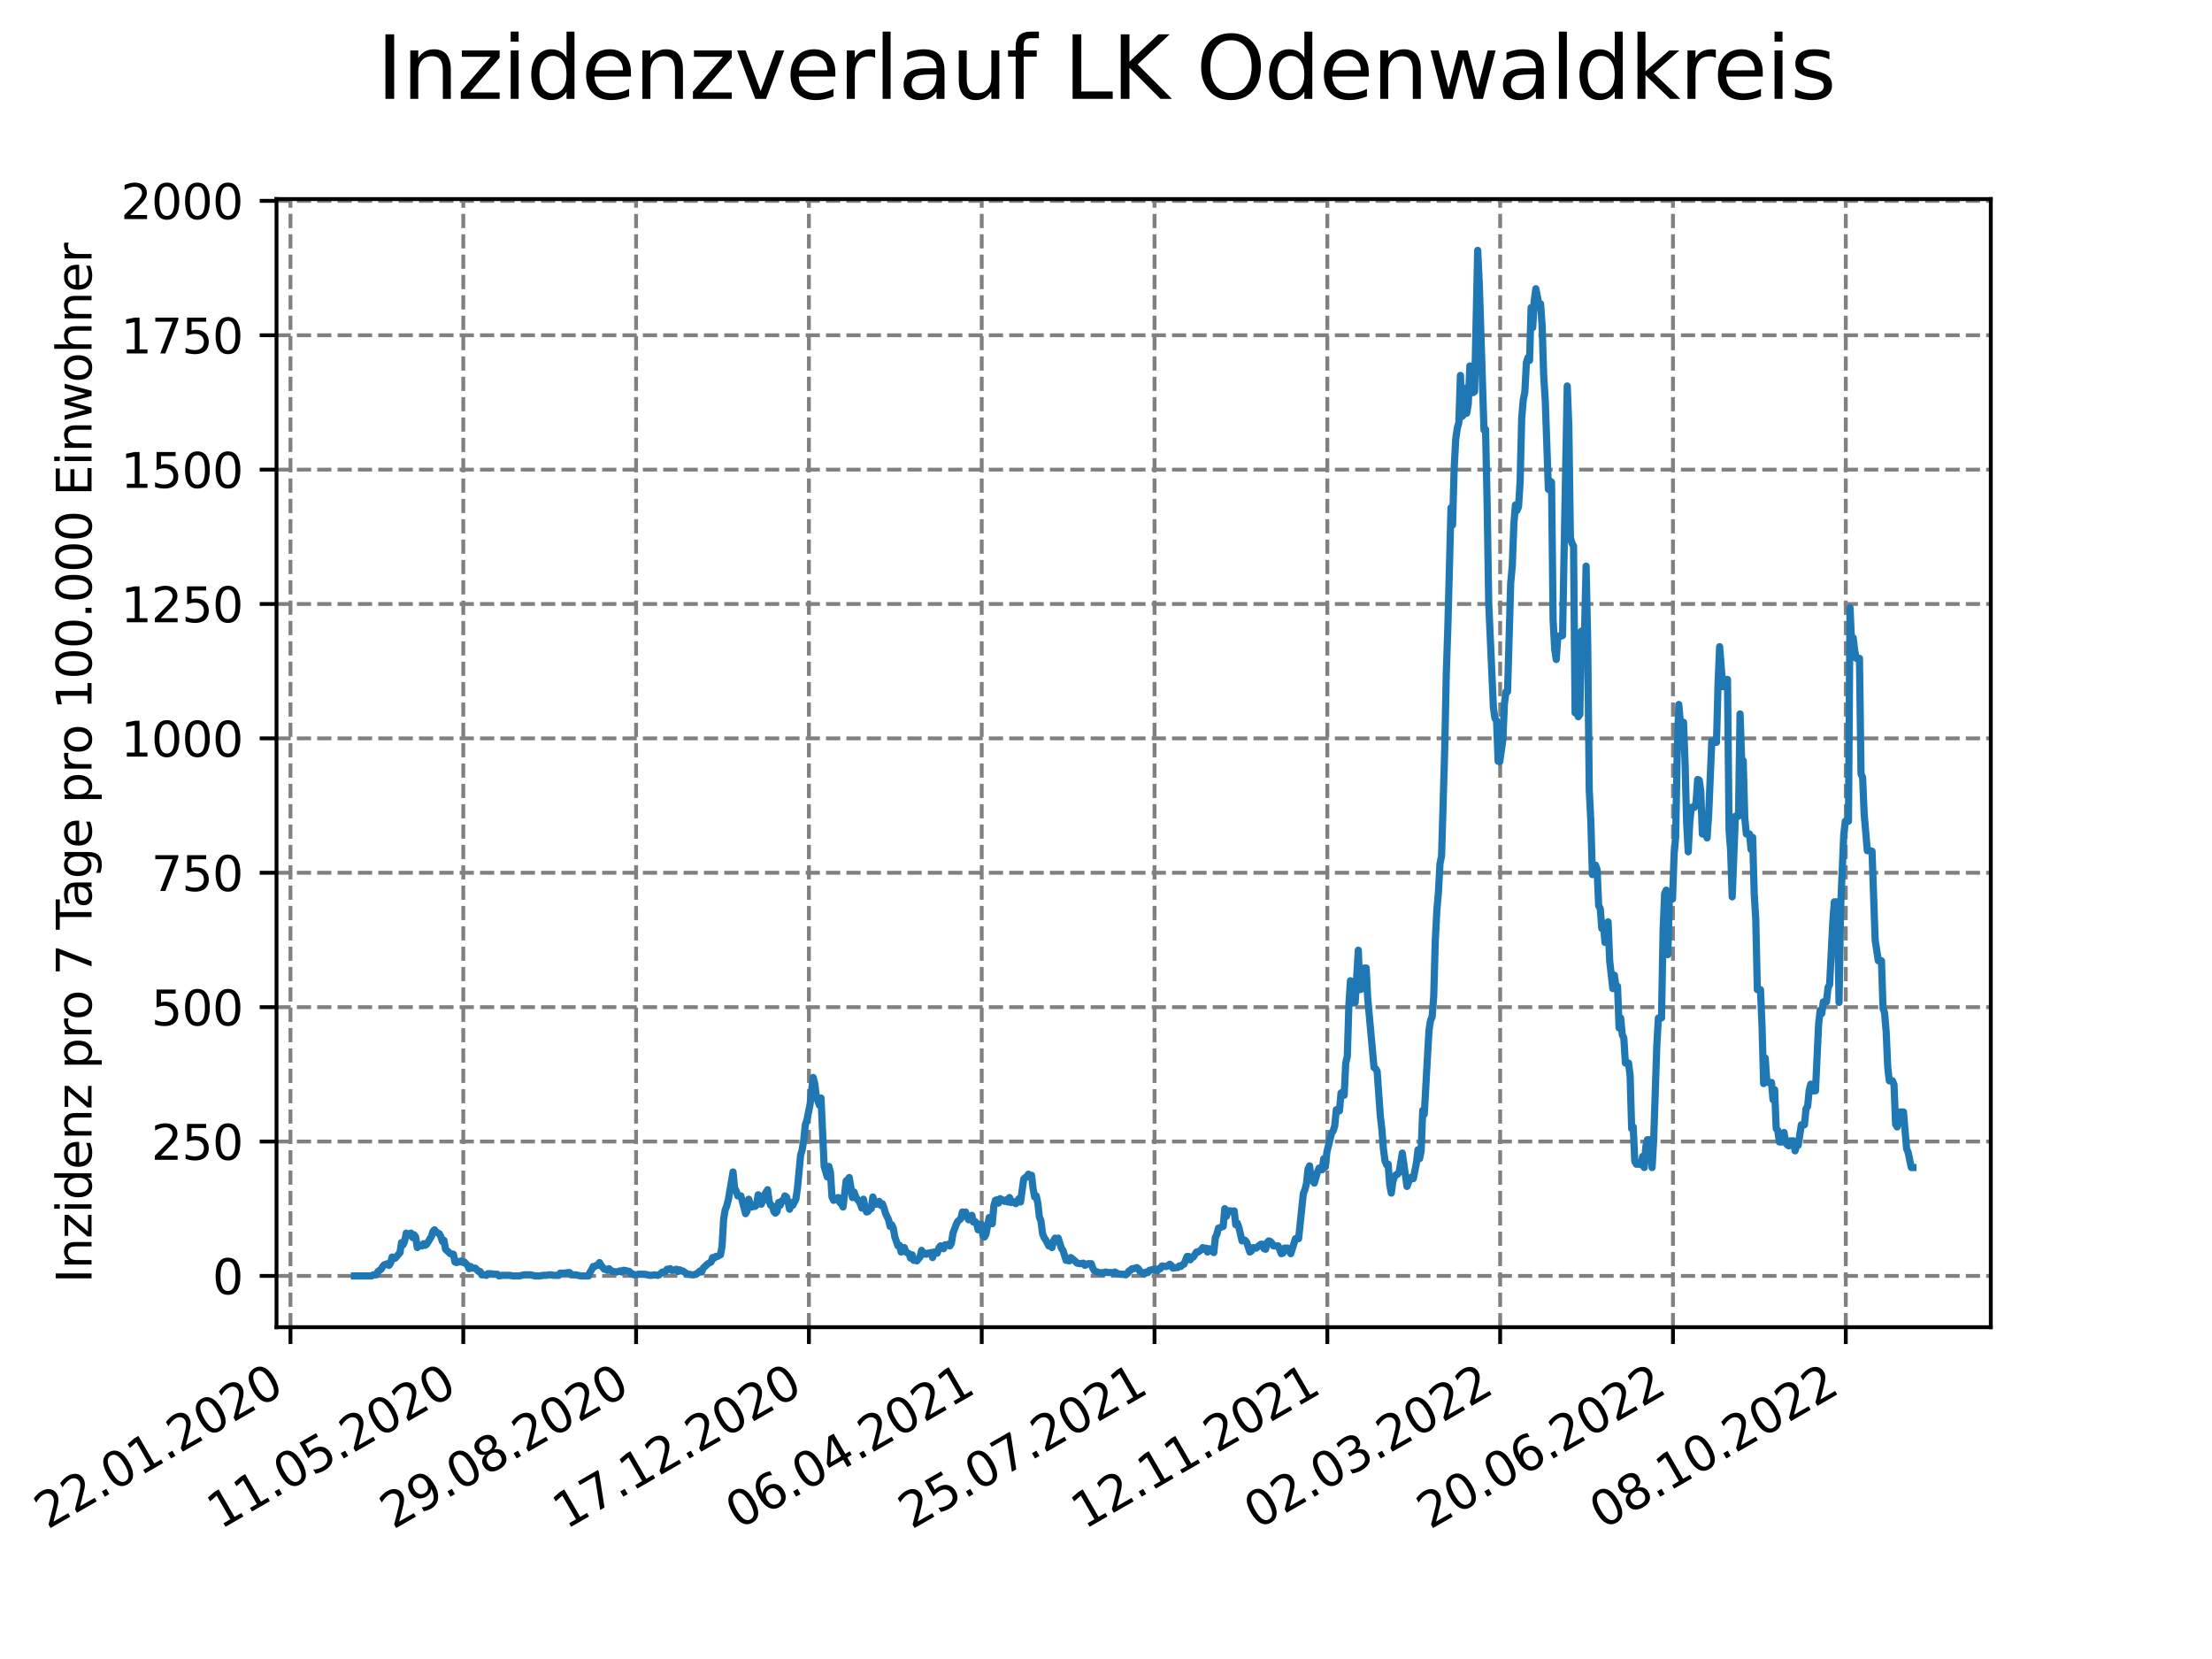 <?xml version="1.0" encoding="utf-8" standalone="no"?>
<!DOCTYPE svg PUBLIC "-//W3C//DTD SVG 1.1//EN"
  "http://www.w3.org/Graphics/SVG/1.1/DTD/svg11.dtd">
<svg xmlns:xlink="http://www.w3.org/1999/xlink" width="460.8pt" height="345.6pt" viewBox="0 0 460.8 345.6" xmlns="http://www.w3.org/2000/svg" version="1.1">
 <defs>
  <style type="text/css">*{stroke-linejoin: round; stroke-linecap: butt}</style>
 </defs>
 <g id="figure_1">
  <g id="patch_1">
   <path d="M 0 345.6 
L 460.8 345.6 
L 460.8 0 
L 0 0 
z
" style="fill: #ffffff"/>
  </g>
  <g id="axes_1">
   <g id="patch_2">
    <path d="M 57.6 276.48 
L 414.72 276.48 
L 414.72 41.472 
L 57.6 41.472 
z
" style="fill: #ffffff"/>
   </g>
   <g id="matplotlib.axis_1">
    <g id="xtick_1">
     <g id="line2d_1">
      <path d="M 60.51 276.48 
L 60.51 41.472 
" clip-path="url(#pe6ba71a22d)" style="fill: none; stroke-dasharray: 2.96,1.28; stroke-dashoffset: 0; stroke: #808080; stroke-width: 0.8"/>
     </g>
     <g id="line2d_2">
      <defs>
       <path id="mecd15c59d0" d="M 0 0 
L 0 3.5 
" style="stroke: #000000; stroke-width: 0.8"/>
      </defs>
      <g>
       <use xlink:href="#mecd15c59d0" x="60.51" y="276.48" style="stroke: #000000; stroke-width: 0.8"/>
      </g>
     </g>
     <g id="text_1">
      <!-- 22.01.2020 -->
      <g transform="translate(9.885 318.689) rotate(-30) scale(0.1 -0.1)">
       <defs>
        <path id="DejaVuSans-32" d="M 1228 531 
L 3431 531 
L 3431 0 
L 469 0 
L 469 531 
Q 828 903 1448 1529 
Q 2069 2156 2228 2338 
Q 2531 2678 2651 2914 
Q 2772 3150 2772 3378 
Q 2772 3750 2511 3984 
Q 2250 4219 1831 4219 
Q 1534 4219 1204 4116 
Q 875 4013 500 3803 
L 500 4441 
Q 881 4594 1212 4672 
Q 1544 4750 1819 4750 
Q 2544 4750 2975 4387 
Q 3406 4025 3406 3419 
Q 3406 3131 3298 2873 
Q 3191 2616 2906 2266 
Q 2828 2175 2409 1742 
Q 1991 1309 1228 531 
z
" transform="scale(0.016)"/>
        <path id="DejaVuSans-2e" d="M 684 794 
L 1344 794 
L 1344 0 
L 684 0 
L 684 794 
z
" transform="scale(0.016)"/>
        <path id="DejaVuSans-30" d="M 2034 4250 
Q 1547 4250 1301 3770 
Q 1056 3291 1056 2328 
Q 1056 1369 1301 889 
Q 1547 409 2034 409 
Q 2525 409 2770 889 
Q 3016 1369 3016 2328 
Q 3016 3291 2770 3770 
Q 2525 4250 2034 4250 
z
M 2034 4750 
Q 2819 4750 3233 4129 
Q 3647 3509 3647 2328 
Q 3647 1150 3233 529 
Q 2819 -91 2034 -91 
Q 1250 -91 836 529 
Q 422 1150 422 2328 
Q 422 3509 836 4129 
Q 1250 4750 2034 4750 
z
" transform="scale(0.016)"/>
        <path id="DejaVuSans-31" d="M 794 531 
L 1825 531 
L 1825 4091 
L 703 3866 
L 703 4441 
L 1819 4666 
L 2450 4666 
L 2450 531 
L 3481 531 
L 3481 0 
L 794 0 
L 794 531 
z
" transform="scale(0.016)"/>
       </defs>
       <use xlink:href="#DejaVuSans-32"/>
       <use xlink:href="#DejaVuSans-32" x="63.623"/>
       <use xlink:href="#DejaVuSans-2e" x="127.246"/>
       <use xlink:href="#DejaVuSans-30" x="159.033"/>
       <use xlink:href="#DejaVuSans-31" x="222.656"/>
       <use xlink:href="#DejaVuSans-2e" x="286.279"/>
       <use xlink:href="#DejaVuSans-32" x="318.066"/>
       <use xlink:href="#DejaVuSans-30" x="381.689"/>
       <use xlink:href="#DejaVuSans-32" x="445.312"/>
       <use xlink:href="#DejaVuSans-30" x="508.936"/>
      </g>
     </g>
    </g>
    <g id="xtick_2">
     <g id="line2d_3">
      <path d="M 96.51 276.48 
L 96.51 41.472 
" clip-path="url(#pe6ba71a22d)" style="fill: none; stroke-dasharray: 2.96,1.28; stroke-dashoffset: 0; stroke: #808080; stroke-width: 0.8"/>
     </g>
     <g id="line2d_4">
      <g>
       <use xlink:href="#mecd15c59d0" x="96.51" y="276.48" style="stroke: #000000; stroke-width: 0.8"/>
      </g>
     </g>
     <g id="text_2">
      <!-- 11.05.2020 -->
      <g transform="translate(45.885 318.689) rotate(-30) scale(0.1 -0.1)">
       <defs>
        <path id="DejaVuSans-35" d="M 691 4666 
L 3169 4666 
L 3169 4134 
L 1269 4134 
L 1269 2991 
Q 1406 3038 1543 3061 
Q 1681 3084 1819 3084 
Q 2600 3084 3056 2656 
Q 3513 2228 3513 1497 
Q 3513 744 3044 326 
Q 2575 -91 1722 -91 
Q 1428 -91 1123 -41 
Q 819 9 494 109 
L 494 744 
Q 775 591 1075 516 
Q 1375 441 1709 441 
Q 2250 441 2565 725 
Q 2881 1009 2881 1497 
Q 2881 1984 2565 2268 
Q 2250 2553 1709 2553 
Q 1456 2553 1204 2497 
Q 953 2441 691 2322 
L 691 4666 
z
" transform="scale(0.016)"/>
       </defs>
       <use xlink:href="#DejaVuSans-31"/>
       <use xlink:href="#DejaVuSans-31" x="63.623"/>
       <use xlink:href="#DejaVuSans-2e" x="127.246"/>
       <use xlink:href="#DejaVuSans-30" x="159.033"/>
       <use xlink:href="#DejaVuSans-35" x="222.656"/>
       <use xlink:href="#DejaVuSans-2e" x="286.279"/>
       <use xlink:href="#DejaVuSans-32" x="318.066"/>
       <use xlink:href="#DejaVuSans-30" x="381.689"/>
       <use xlink:href="#DejaVuSans-32" x="445.312"/>
       <use xlink:href="#DejaVuSans-30" x="508.936"/>
      </g>
     </g>
    </g>
    <g id="xtick_3">
     <g id="line2d_5">
      <path d="M 132.51 276.48 
L 132.51 41.472 
" clip-path="url(#pe6ba71a22d)" style="fill: none; stroke-dasharray: 2.96,1.28; stroke-dashoffset: 0; stroke: #808080; stroke-width: 0.8"/>
     </g>
     <g id="line2d_6">
      <g>
       <use xlink:href="#mecd15c59d0" x="132.51" y="276.48" style="stroke: #000000; stroke-width: 0.8"/>
      </g>
     </g>
     <g id="text_3">
      <!-- 29.08.2020 -->
      <g transform="translate(81.885 318.689) rotate(-30) scale(0.1 -0.1)">
       <defs>
        <path id="DejaVuSans-39" d="M 703 97 
L 703 672 
Q 941 559 1184 500 
Q 1428 441 1663 441 
Q 2288 441 2617 861 
Q 2947 1281 2994 2138 
Q 2813 1869 2534 1725 
Q 2256 1581 1919 1581 
Q 1219 1581 811 2004 
Q 403 2428 403 3163 
Q 403 3881 828 4315 
Q 1253 4750 1959 4750 
Q 2769 4750 3195 4129 
Q 3622 3509 3622 2328 
Q 3622 1225 3098 567 
Q 2575 -91 1691 -91 
Q 1453 -91 1209 -44 
Q 966 3 703 97 
z
M 1959 2075 
Q 2384 2075 2632 2365 
Q 2881 2656 2881 3163 
Q 2881 3666 2632 3958 
Q 2384 4250 1959 4250 
Q 1534 4250 1286 3958 
Q 1038 3666 1038 3163 
Q 1038 2656 1286 2365 
Q 1534 2075 1959 2075 
z
" transform="scale(0.016)"/>
        <path id="DejaVuSans-38" d="M 2034 2216 
Q 1584 2216 1326 1975 
Q 1069 1734 1069 1313 
Q 1069 891 1326 650 
Q 1584 409 2034 409 
Q 2484 409 2743 651 
Q 3003 894 3003 1313 
Q 3003 1734 2745 1975 
Q 2488 2216 2034 2216 
z
M 1403 2484 
Q 997 2584 770 2862 
Q 544 3141 544 3541 
Q 544 4100 942 4425 
Q 1341 4750 2034 4750 
Q 2731 4750 3128 4425 
Q 3525 4100 3525 3541 
Q 3525 3141 3298 2862 
Q 3072 2584 2669 2484 
Q 3125 2378 3379 2068 
Q 3634 1759 3634 1313 
Q 3634 634 3220 271 
Q 2806 -91 2034 -91 
Q 1263 -91 848 271 
Q 434 634 434 1313 
Q 434 1759 690 2068 
Q 947 2378 1403 2484 
z
M 1172 3481 
Q 1172 3119 1398 2916 
Q 1625 2713 2034 2713 
Q 2441 2713 2670 2916 
Q 2900 3119 2900 3481 
Q 2900 3844 2670 4047 
Q 2441 4250 2034 4250 
Q 1625 4250 1398 4047 
Q 1172 3844 1172 3481 
z
" transform="scale(0.016)"/>
       </defs>
       <use xlink:href="#DejaVuSans-32"/>
       <use xlink:href="#DejaVuSans-39" x="63.623"/>
       <use xlink:href="#DejaVuSans-2e" x="127.246"/>
       <use xlink:href="#DejaVuSans-30" x="159.033"/>
       <use xlink:href="#DejaVuSans-38" x="222.656"/>
       <use xlink:href="#DejaVuSans-2e" x="286.279"/>
       <use xlink:href="#DejaVuSans-32" x="318.066"/>
       <use xlink:href="#DejaVuSans-30" x="381.689"/>
       <use xlink:href="#DejaVuSans-32" x="445.312"/>
       <use xlink:href="#DejaVuSans-30" x="508.936"/>
      </g>
     </g>
    </g>
    <g id="xtick_4">
     <g id="line2d_7">
      <path d="M 168.51 276.48 
L 168.51 41.472 
" clip-path="url(#pe6ba71a22d)" style="fill: none; stroke-dasharray: 2.96,1.28; stroke-dashoffset: 0; stroke: #808080; stroke-width: 0.8"/>
     </g>
     <g id="line2d_8">
      <g>
       <use xlink:href="#mecd15c59d0" x="168.51" y="276.48" style="stroke: #000000; stroke-width: 0.8"/>
      </g>
     </g>
     <g id="text_4">
      <!-- 17.12.2020 -->
      <g transform="translate(117.885 318.689) rotate(-30) scale(0.1 -0.1)">
       <defs>
        <path id="DejaVuSans-37" d="M 525 4666 
L 3525 4666 
L 3525 4397 
L 1831 0 
L 1172 0 
L 2766 4134 
L 525 4134 
L 525 4666 
z
" transform="scale(0.016)"/>
       </defs>
       <use xlink:href="#DejaVuSans-31"/>
       <use xlink:href="#DejaVuSans-37" x="63.623"/>
       <use xlink:href="#DejaVuSans-2e" x="127.246"/>
       <use xlink:href="#DejaVuSans-31" x="159.033"/>
       <use xlink:href="#DejaVuSans-32" x="222.656"/>
       <use xlink:href="#DejaVuSans-2e" x="286.279"/>
       <use xlink:href="#DejaVuSans-32" x="318.066"/>
       <use xlink:href="#DejaVuSans-30" x="381.689"/>
       <use xlink:href="#DejaVuSans-32" x="445.312"/>
       <use xlink:href="#DejaVuSans-30" x="508.936"/>
      </g>
     </g>
    </g>
    <g id="xtick_5">
     <g id="line2d_9">
      <path d="M 204.51 276.48 
L 204.51 41.472 
" clip-path="url(#pe6ba71a22d)" style="fill: none; stroke-dasharray: 2.96,1.28; stroke-dashoffset: 0; stroke: #808080; stroke-width: 0.8"/>
     </g>
     <g id="line2d_10">
      <g>
       <use xlink:href="#mecd15c59d0" x="204.51" y="276.48" style="stroke: #000000; stroke-width: 0.8"/>
      </g>
     </g>
     <g id="text_5">
      <!-- 06.04.2021 -->
      <g transform="translate(153.885 318.689) rotate(-30) scale(0.1 -0.1)">
       <defs>
        <path id="DejaVuSans-36" d="M 2113 2584 
Q 1688 2584 1439 2293 
Q 1191 2003 1191 1497 
Q 1191 994 1439 701 
Q 1688 409 2113 409 
Q 2538 409 2786 701 
Q 3034 994 3034 1497 
Q 3034 2003 2786 2293 
Q 2538 2584 2113 2584 
z
M 3366 4563 
L 3366 3988 
Q 3128 4100 2886 4159 
Q 2644 4219 2406 4219 
Q 1781 4219 1451 3797 
Q 1122 3375 1075 2522 
Q 1259 2794 1537 2939 
Q 1816 3084 2150 3084 
Q 2853 3084 3261 2657 
Q 3669 2231 3669 1497 
Q 3669 778 3244 343 
Q 2819 -91 2113 -91 
Q 1303 -91 875 529 
Q 447 1150 447 2328 
Q 447 3434 972 4092 
Q 1497 4750 2381 4750 
Q 2619 4750 2861 4703 
Q 3103 4656 3366 4563 
z
" transform="scale(0.016)"/>
        <path id="DejaVuSans-34" d="M 2419 4116 
L 825 1625 
L 2419 1625 
L 2419 4116 
z
M 2253 4666 
L 3047 4666 
L 3047 1625 
L 3713 1625 
L 3713 1100 
L 3047 1100 
L 3047 0 
L 2419 0 
L 2419 1100 
L 313 1100 
L 313 1709 
L 2253 4666 
z
" transform="scale(0.016)"/>
       </defs>
       <use xlink:href="#DejaVuSans-30"/>
       <use xlink:href="#DejaVuSans-36" x="63.623"/>
       <use xlink:href="#DejaVuSans-2e" x="127.246"/>
       <use xlink:href="#DejaVuSans-30" x="159.033"/>
       <use xlink:href="#DejaVuSans-34" x="222.656"/>
       <use xlink:href="#DejaVuSans-2e" x="286.279"/>
       <use xlink:href="#DejaVuSans-32" x="318.066"/>
       <use xlink:href="#DejaVuSans-30" x="381.689"/>
       <use xlink:href="#DejaVuSans-32" x="445.312"/>
       <use xlink:href="#DejaVuSans-31" x="508.936"/>
      </g>
     </g>
    </g>
    <g id="xtick_6">
     <g id="line2d_11">
      <path d="M 240.51 276.48 
L 240.51 41.472 
" clip-path="url(#pe6ba71a22d)" style="fill: none; stroke-dasharray: 2.96,1.28; stroke-dashoffset: 0; stroke: #808080; stroke-width: 0.8"/>
     </g>
     <g id="line2d_12">
      <g>
       <use xlink:href="#mecd15c59d0" x="240.51" y="276.48" style="stroke: #000000; stroke-width: 0.8"/>
      </g>
     </g>
     <g id="text_6">
      <!-- 25.07.2021 -->
      <g transform="translate(189.885 318.689) rotate(-30) scale(0.1 -0.1)">
       <use xlink:href="#DejaVuSans-32"/>
       <use xlink:href="#DejaVuSans-35" x="63.623"/>
       <use xlink:href="#DejaVuSans-2e" x="127.246"/>
       <use xlink:href="#DejaVuSans-30" x="159.033"/>
       <use xlink:href="#DejaVuSans-37" x="222.656"/>
       <use xlink:href="#DejaVuSans-2e" x="286.279"/>
       <use xlink:href="#DejaVuSans-32" x="318.066"/>
       <use xlink:href="#DejaVuSans-30" x="381.689"/>
       <use xlink:href="#DejaVuSans-32" x="445.312"/>
       <use xlink:href="#DejaVuSans-31" x="508.936"/>
      </g>
     </g>
    </g>
    <g id="xtick_7">
     <g id="line2d_13">
      <path d="M 276.51 276.48 
L 276.51 41.472 
" clip-path="url(#pe6ba71a22d)" style="fill: none; stroke-dasharray: 2.96,1.28; stroke-dashoffset: 0; stroke: #808080; stroke-width: 0.8"/>
     </g>
     <g id="line2d_14">
      <g>
       <use xlink:href="#mecd15c59d0" x="276.51" y="276.48" style="stroke: #000000; stroke-width: 0.8"/>
      </g>
     </g>
     <g id="text_7">
      <!-- 12.11.2021 -->
      <g transform="translate(225.885 318.689) rotate(-30) scale(0.1 -0.1)">
       <use xlink:href="#DejaVuSans-31"/>
       <use xlink:href="#DejaVuSans-32" x="63.623"/>
       <use xlink:href="#DejaVuSans-2e" x="127.246"/>
       <use xlink:href="#DejaVuSans-31" x="159.033"/>
       <use xlink:href="#DejaVuSans-31" x="222.656"/>
       <use xlink:href="#DejaVuSans-2e" x="286.279"/>
       <use xlink:href="#DejaVuSans-32" x="318.066"/>
       <use xlink:href="#DejaVuSans-30" x="381.689"/>
       <use xlink:href="#DejaVuSans-32" x="445.312"/>
       <use xlink:href="#DejaVuSans-31" x="508.936"/>
      </g>
     </g>
    </g>
    <g id="xtick_8">
     <g id="line2d_15">
      <path d="M 312.51 276.48 
L 312.51 41.472 
" clip-path="url(#pe6ba71a22d)" style="fill: none; stroke-dasharray: 2.96,1.28; stroke-dashoffset: 0; stroke: #808080; stroke-width: 0.8"/>
     </g>
     <g id="line2d_16">
      <g>
       <use xlink:href="#mecd15c59d0" x="312.51" y="276.48" style="stroke: #000000; stroke-width: 0.8"/>
      </g>
     </g>
     <g id="text_8">
      <!-- 02.03.2022 -->
      <g transform="translate(261.885 318.689) rotate(-30) scale(0.1 -0.1)">
       <defs>
        <path id="DejaVuSans-33" d="M 2597 2516 
Q 3050 2419 3304 2112 
Q 3559 1806 3559 1356 
Q 3559 666 3084 287 
Q 2609 -91 1734 -91 
Q 1441 -91 1130 -33 
Q 819 25 488 141 
L 488 750 
Q 750 597 1062 519 
Q 1375 441 1716 441 
Q 2309 441 2620 675 
Q 2931 909 2931 1356 
Q 2931 1769 2642 2001 
Q 2353 2234 1838 2234 
L 1294 2234 
L 1294 2753 
L 1863 2753 
Q 2328 2753 2575 2939 
Q 2822 3125 2822 3475 
Q 2822 3834 2567 4026 
Q 2313 4219 1838 4219 
Q 1578 4219 1281 4162 
Q 984 4106 628 3988 
L 628 4550 
Q 988 4650 1302 4700 
Q 1616 4750 1894 4750 
Q 2613 4750 3031 4423 
Q 3450 4097 3450 3541 
Q 3450 3153 3228 2886 
Q 3006 2619 2597 2516 
z
" transform="scale(0.016)"/>
       </defs>
       <use xlink:href="#DejaVuSans-30"/>
       <use xlink:href="#DejaVuSans-32" x="63.623"/>
       <use xlink:href="#DejaVuSans-2e" x="127.246"/>
       <use xlink:href="#DejaVuSans-30" x="159.033"/>
       <use xlink:href="#DejaVuSans-33" x="222.656"/>
       <use xlink:href="#DejaVuSans-2e" x="286.279"/>
       <use xlink:href="#DejaVuSans-32" x="318.066"/>
       <use xlink:href="#DejaVuSans-30" x="381.689"/>
       <use xlink:href="#DejaVuSans-32" x="445.312"/>
       <use xlink:href="#DejaVuSans-32" x="508.936"/>
      </g>
     </g>
    </g>
    <g id="xtick_9">
     <g id="line2d_17">
      <path d="M 348.51 276.48 
L 348.51 41.472 
" clip-path="url(#pe6ba71a22d)" style="fill: none; stroke-dasharray: 2.96,1.28; stroke-dashoffset: 0; stroke: #808080; stroke-width: 0.8"/>
     </g>
     <g id="line2d_18">
      <g>
       <use xlink:href="#mecd15c59d0" x="348.51" y="276.48" style="stroke: #000000; stroke-width: 0.8"/>
      </g>
     </g>
     <g id="text_9">
      <!-- 20.06.2022 -->
      <g transform="translate(297.885 318.689) rotate(-30) scale(0.1 -0.1)">
       <use xlink:href="#DejaVuSans-32"/>
       <use xlink:href="#DejaVuSans-30" x="63.623"/>
       <use xlink:href="#DejaVuSans-2e" x="127.246"/>
       <use xlink:href="#DejaVuSans-30" x="159.033"/>
       <use xlink:href="#DejaVuSans-36" x="222.656"/>
       <use xlink:href="#DejaVuSans-2e" x="286.279"/>
       <use xlink:href="#DejaVuSans-32" x="318.066"/>
       <use xlink:href="#DejaVuSans-30" x="381.689"/>
       <use xlink:href="#DejaVuSans-32" x="445.312"/>
       <use xlink:href="#DejaVuSans-32" x="508.936"/>
      </g>
     </g>
    </g>
    <g id="xtick_10">
     <g id="line2d_19">
      <path d="M 384.51 276.48 
L 384.51 41.472 
" clip-path="url(#pe6ba71a22d)" style="fill: none; stroke-dasharray: 2.96,1.28; stroke-dashoffset: 0; stroke: #808080; stroke-width: 0.8"/>
     </g>
     <g id="line2d_20">
      <g>
       <use xlink:href="#mecd15c59d0" x="384.51" y="276.48" style="stroke: #000000; stroke-width: 0.8"/>
      </g>
     </g>
     <g id="text_10">
      <!-- 08.10.2022 -->
      <g transform="translate(333.885 318.689) rotate(-30) scale(0.1 -0.1)">
       <use xlink:href="#DejaVuSans-30"/>
       <use xlink:href="#DejaVuSans-38" x="63.623"/>
       <use xlink:href="#DejaVuSans-2e" x="127.246"/>
       <use xlink:href="#DejaVuSans-31" x="159.033"/>
       <use xlink:href="#DejaVuSans-30" x="222.656"/>
       <use xlink:href="#DejaVuSans-2e" x="286.279"/>
       <use xlink:href="#DejaVuSans-32" x="318.066"/>
       <use xlink:href="#DejaVuSans-30" x="381.689"/>
       <use xlink:href="#DejaVuSans-32" x="445.312"/>
       <use xlink:href="#DejaVuSans-32" x="508.936"/>
      </g>
     </g>
    </g>
   </g>
   <g id="matplotlib.axis_2">
    <g id="ytick_1">
     <g id="line2d_21">
      <path d="M 57.6 265.798 
L 414.72 265.798 
" clip-path="url(#pe6ba71a22d)" style="fill: none; stroke-dasharray: 2.96,1.28; stroke-dashoffset: 0; stroke: #808080; stroke-width: 0.8"/>
     </g>
     <g id="line2d_22">
      <defs>
       <path id="m08cc512608" d="M 0 0 
L -3.5 0 
" style="stroke: #000000; stroke-width: 0.8"/>
      </defs>
      <g>
       <use xlink:href="#m08cc512608" x="57.6" y="265.798" style="stroke: #000000; stroke-width: 0.8"/>
      </g>
     </g>
     <g id="text_11">
      <!-- 0 -->
      <g transform="translate(44.237 269.597) scale(0.1 -0.1)">
       <use xlink:href="#DejaVuSans-30"/>
      </g>
     </g>
    </g>
    <g id="ytick_2">
     <g id="line2d_23">
      <path d="M 57.6 237.803 
L 414.72 237.803 
" clip-path="url(#pe6ba71a22d)" style="fill: none; stroke-dasharray: 2.96,1.28; stroke-dashoffset: 0; stroke: #808080; stroke-width: 0.8"/>
     </g>
     <g id="line2d_24">
      <g>
       <use xlink:href="#m08cc512608" x="57.6" y="237.803" style="stroke: #000000; stroke-width: 0.8"/>
      </g>
     </g>
     <g id="text_12">
      <!-- 250 -->
      <g transform="translate(31.512 241.602) scale(0.1 -0.1)">
       <use xlink:href="#DejaVuSans-32"/>
       <use xlink:href="#DejaVuSans-35" x="63.623"/>
       <use xlink:href="#DejaVuSans-30" x="127.246"/>
      </g>
     </g>
    </g>
    <g id="ytick_3">
     <g id="line2d_25">
      <path d="M 57.6 209.809 
L 414.72 209.809 
" clip-path="url(#pe6ba71a22d)" style="fill: none; stroke-dasharray: 2.96,1.28; stroke-dashoffset: 0; stroke: #808080; stroke-width: 0.8"/>
     </g>
     <g id="line2d_26">
      <g>
       <use xlink:href="#m08cc512608" x="57.6" y="209.809" style="stroke: #000000; stroke-width: 0.8"/>
      </g>
     </g>
     <g id="text_13">
      <!-- 500 -->
      <g transform="translate(31.512 213.608) scale(0.1 -0.1)">
       <use xlink:href="#DejaVuSans-35"/>
       <use xlink:href="#DejaVuSans-30" x="63.623"/>
       <use xlink:href="#DejaVuSans-30" x="127.246"/>
      </g>
     </g>
    </g>
    <g id="ytick_4">
     <g id="line2d_27">
      <path d="M 57.6 181.814 
L 414.72 181.814 
" clip-path="url(#pe6ba71a22d)" style="fill: none; stroke-dasharray: 2.96,1.28; stroke-dashoffset: 0; stroke: #808080; stroke-width: 0.8"/>
     </g>
     <g id="line2d_28">
      <g>
       <use xlink:href="#m08cc512608" x="57.6" y="181.814" style="stroke: #000000; stroke-width: 0.8"/>
      </g>
     </g>
     <g id="text_14">
      <!-- 750 -->
      <g transform="translate(31.512 185.613) scale(0.1 -0.1)">
       <use xlink:href="#DejaVuSans-37"/>
       <use xlink:href="#DejaVuSans-35" x="63.623"/>
       <use xlink:href="#DejaVuSans-30" x="127.246"/>
      </g>
     </g>
    </g>
    <g id="ytick_5">
     <g id="line2d_29">
      <path d="M 57.6 153.82 
L 414.72 153.82 
" clip-path="url(#pe6ba71a22d)" style="fill: none; stroke-dasharray: 2.96,1.28; stroke-dashoffset: 0; stroke: #808080; stroke-width: 0.8"/>
     </g>
     <g id="line2d_30">
      <g>
       <use xlink:href="#m08cc512608" x="57.6" y="153.82" style="stroke: #000000; stroke-width: 0.8"/>
      </g>
     </g>
     <g id="text_15">
      <!-- 1000 -->
      <g transform="translate(25.15 157.619) scale(0.1 -0.1)">
       <use xlink:href="#DejaVuSans-31"/>
       <use xlink:href="#DejaVuSans-30" x="63.623"/>
       <use xlink:href="#DejaVuSans-30" x="127.246"/>
       <use xlink:href="#DejaVuSans-30" x="190.869"/>
      </g>
     </g>
    </g>
    <g id="ytick_6">
     <g id="line2d_31">
      <path d="M 57.6 125.825 
L 414.72 125.825 
" clip-path="url(#pe6ba71a22d)" style="fill: none; stroke-dasharray: 2.96,1.28; stroke-dashoffset: 0; stroke: #808080; stroke-width: 0.8"/>
     </g>
     <g id="line2d_32">
      <g>
       <use xlink:href="#m08cc512608" x="57.6" y="125.825" style="stroke: #000000; stroke-width: 0.8"/>
      </g>
     </g>
     <g id="text_16">
      <!-- 1250 -->
      <g transform="translate(25.15 129.624) scale(0.1 -0.1)">
       <use xlink:href="#DejaVuSans-31"/>
       <use xlink:href="#DejaVuSans-32" x="63.623"/>
       <use xlink:href="#DejaVuSans-35" x="127.246"/>
       <use xlink:href="#DejaVuSans-30" x="190.869"/>
      </g>
     </g>
    </g>
    <g id="ytick_7">
     <g id="line2d_33">
      <path d="M 57.6 97.83 
L 414.72 97.83 
" clip-path="url(#pe6ba71a22d)" style="fill: none; stroke-dasharray: 2.96,1.28; stroke-dashoffset: 0; stroke: #808080; stroke-width: 0.8"/>
     </g>
     <g id="line2d_34">
      <g>
       <use xlink:href="#m08cc512608" x="57.6" y="97.83" style="stroke: #000000; stroke-width: 0.8"/>
      </g>
     </g>
     <g id="text_17">
      <!-- 1500 -->
      <g transform="translate(25.15 101.63) scale(0.1 -0.1)">
       <use xlink:href="#DejaVuSans-31"/>
       <use xlink:href="#DejaVuSans-35" x="63.623"/>
       <use xlink:href="#DejaVuSans-30" x="127.246"/>
       <use xlink:href="#DejaVuSans-30" x="190.869"/>
      </g>
     </g>
    </g>
    <g id="ytick_8">
     <g id="line2d_35">
      <path d="M 57.6 69.836 
L 414.72 69.836 
" clip-path="url(#pe6ba71a22d)" style="fill: none; stroke-dasharray: 2.96,1.28; stroke-dashoffset: 0; stroke: #808080; stroke-width: 0.8"/>
     </g>
     <g id="line2d_36">
      <g>
       <use xlink:href="#m08cc512608" x="57.6" y="69.836" style="stroke: #000000; stroke-width: 0.8"/>
      </g>
     </g>
     <g id="text_18">
      <!-- 1750 -->
      <g transform="translate(25.15 73.635) scale(0.1 -0.1)">
       <use xlink:href="#DejaVuSans-31"/>
       <use xlink:href="#DejaVuSans-37" x="63.623"/>
       <use xlink:href="#DejaVuSans-35" x="127.246"/>
       <use xlink:href="#DejaVuSans-30" x="190.869"/>
      </g>
     </g>
    </g>
    <g id="ytick_9">
     <g id="line2d_37">
      <path d="M 57.6 41.841 
L 414.72 41.841 
" clip-path="url(#pe6ba71a22d)" style="fill: none; stroke-dasharray: 2.96,1.28; stroke-dashoffset: 0; stroke: #808080; stroke-width: 0.8"/>
     </g>
     <g id="line2d_38">
      <g>
       <use xlink:href="#m08cc512608" x="57.6" y="41.841" style="stroke: #000000; stroke-width: 0.8"/>
      </g>
     </g>
     <g id="text_19">
      <!-- 2000 -->
      <g transform="translate(25.15 45.641) scale(0.1 -0.1)">
       <use xlink:href="#DejaVuSans-32"/>
       <use xlink:href="#DejaVuSans-30" x="63.623"/>
       <use xlink:href="#DejaVuSans-30" x="127.246"/>
       <use xlink:href="#DejaVuSans-30" x="190.869"/>
      </g>
     </g>
    </g>
    <g id="text_20">
     <!-- Inzidenz pro 7 Tage pro 100.000 Einwohner -->
     <g transform="translate(19.07 267.301) rotate(-90) scale(0.1 -0.1)">
      <defs>
       <path id="DejaVuSans-49" d="M 628 4666 
L 1259 4666 
L 1259 0 
L 628 0 
L 628 4666 
z
" transform="scale(0.016)"/>
       <path id="DejaVuSans-6e" d="M 3513 2113 
L 3513 0 
L 2938 0 
L 2938 2094 
Q 2938 2591 2744 2837 
Q 2550 3084 2163 3084 
Q 1697 3084 1428 2787 
Q 1159 2491 1159 1978 
L 1159 0 
L 581 0 
L 581 3500 
L 1159 3500 
L 1159 2956 
Q 1366 3272 1645 3428 
Q 1925 3584 2291 3584 
Q 2894 3584 3203 3211 
Q 3513 2838 3513 2113 
z
" transform="scale(0.016)"/>
       <path id="DejaVuSans-7a" d="M 353 3500 
L 3084 3500 
L 3084 2975 
L 922 459 
L 3084 459 
L 3084 0 
L 275 0 
L 275 525 
L 2438 3041 
L 353 3041 
L 353 3500 
z
" transform="scale(0.016)"/>
       <path id="DejaVuSans-69" d="M 603 3500 
L 1178 3500 
L 1178 0 
L 603 0 
L 603 3500 
z
M 603 4863 
L 1178 4863 
L 1178 4134 
L 603 4134 
L 603 4863 
z
" transform="scale(0.016)"/>
       <path id="DejaVuSans-64" d="M 2906 2969 
L 2906 4863 
L 3481 4863 
L 3481 0 
L 2906 0 
L 2906 525 
Q 2725 213 2448 61 
Q 2172 -91 1784 -91 
Q 1150 -91 751 415 
Q 353 922 353 1747 
Q 353 2572 751 3078 
Q 1150 3584 1784 3584 
Q 2172 3584 2448 3432 
Q 2725 3281 2906 2969 
z
M 947 1747 
Q 947 1113 1208 752 
Q 1469 391 1925 391 
Q 2381 391 2643 752 
Q 2906 1113 2906 1747 
Q 2906 2381 2643 2742 
Q 2381 3103 1925 3103 
Q 1469 3103 1208 2742 
Q 947 2381 947 1747 
z
" transform="scale(0.016)"/>
       <path id="DejaVuSans-65" d="M 3597 1894 
L 3597 1613 
L 953 1613 
Q 991 1019 1311 708 
Q 1631 397 2203 397 
Q 2534 397 2845 478 
Q 3156 559 3463 722 
L 3463 178 
Q 3153 47 2828 -22 
Q 2503 -91 2169 -91 
Q 1331 -91 842 396 
Q 353 884 353 1716 
Q 353 2575 817 3079 
Q 1281 3584 2069 3584 
Q 2775 3584 3186 3129 
Q 3597 2675 3597 1894 
z
M 3022 2063 
Q 3016 2534 2758 2815 
Q 2500 3097 2075 3097 
Q 1594 3097 1305 2825 
Q 1016 2553 972 2059 
L 3022 2063 
z
" transform="scale(0.016)"/>
       <path id="DejaVuSans-20" transform="scale(0.016)"/>
       <path id="DejaVuSans-70" d="M 1159 525 
L 1159 -1331 
L 581 -1331 
L 581 3500 
L 1159 3500 
L 1159 2969 
Q 1341 3281 1617 3432 
Q 1894 3584 2278 3584 
Q 2916 3584 3314 3078 
Q 3713 2572 3713 1747 
Q 3713 922 3314 415 
Q 2916 -91 2278 -91 
Q 1894 -91 1617 61 
Q 1341 213 1159 525 
z
M 3116 1747 
Q 3116 2381 2855 2742 
Q 2594 3103 2138 3103 
Q 1681 3103 1420 2742 
Q 1159 2381 1159 1747 
Q 1159 1113 1420 752 
Q 1681 391 2138 391 
Q 2594 391 2855 752 
Q 3116 1113 3116 1747 
z
" transform="scale(0.016)"/>
       <path id="DejaVuSans-72" d="M 2631 2963 
Q 2534 3019 2420 3045 
Q 2306 3072 2169 3072 
Q 1681 3072 1420 2755 
Q 1159 2438 1159 1844 
L 1159 0 
L 581 0 
L 581 3500 
L 1159 3500 
L 1159 2956 
Q 1341 3275 1631 3429 
Q 1922 3584 2338 3584 
Q 2397 3584 2469 3576 
Q 2541 3569 2628 3553 
L 2631 2963 
z
" transform="scale(0.016)"/>
       <path id="DejaVuSans-6f" d="M 1959 3097 
Q 1497 3097 1228 2736 
Q 959 2375 959 1747 
Q 959 1119 1226 758 
Q 1494 397 1959 397 
Q 2419 397 2687 759 
Q 2956 1122 2956 1747 
Q 2956 2369 2687 2733 
Q 2419 3097 1959 3097 
z
M 1959 3584 
Q 2709 3584 3137 3096 
Q 3566 2609 3566 1747 
Q 3566 888 3137 398 
Q 2709 -91 1959 -91 
Q 1206 -91 779 398 
Q 353 888 353 1747 
Q 353 2609 779 3096 
Q 1206 3584 1959 3584 
z
" transform="scale(0.016)"/>
       <path id="DejaVuSans-54" d="M -19 4666 
L 3928 4666 
L 3928 4134 
L 2272 4134 
L 2272 0 
L 1638 0 
L 1638 4134 
L -19 4134 
L -19 4666 
z
" transform="scale(0.016)"/>
       <path id="DejaVuSans-61" d="M 2194 1759 
Q 1497 1759 1228 1600 
Q 959 1441 959 1056 
Q 959 750 1161 570 
Q 1363 391 1709 391 
Q 2188 391 2477 730 
Q 2766 1069 2766 1631 
L 2766 1759 
L 2194 1759 
z
M 3341 1997 
L 3341 0 
L 2766 0 
L 2766 531 
Q 2569 213 2275 61 
Q 1981 -91 1556 -91 
Q 1019 -91 701 211 
Q 384 513 384 1019 
Q 384 1609 779 1909 
Q 1175 2209 1959 2209 
L 2766 2209 
L 2766 2266 
Q 2766 2663 2505 2880 
Q 2244 3097 1772 3097 
Q 1472 3097 1187 3025 
Q 903 2953 641 2809 
L 641 3341 
Q 956 3463 1253 3523 
Q 1550 3584 1831 3584 
Q 2591 3584 2966 3190 
Q 3341 2797 3341 1997 
z
" transform="scale(0.016)"/>
       <path id="DejaVuSans-67" d="M 2906 1791 
Q 2906 2416 2648 2759 
Q 2391 3103 1925 3103 
Q 1463 3103 1205 2759 
Q 947 2416 947 1791 
Q 947 1169 1205 825 
Q 1463 481 1925 481 
Q 2391 481 2648 825 
Q 2906 1169 2906 1791 
z
M 3481 434 
Q 3481 -459 3084 -895 
Q 2688 -1331 1869 -1331 
Q 1566 -1331 1297 -1286 
Q 1028 -1241 775 -1147 
L 775 -588 
Q 1028 -725 1275 -790 
Q 1522 -856 1778 -856 
Q 2344 -856 2625 -561 
Q 2906 -266 2906 331 
L 2906 616 
Q 2728 306 2450 153 
Q 2172 0 1784 0 
Q 1141 0 747 490 
Q 353 981 353 1791 
Q 353 2603 747 3093 
Q 1141 3584 1784 3584 
Q 2172 3584 2450 3431 
Q 2728 3278 2906 2969 
L 2906 3500 
L 3481 3500 
L 3481 434 
z
" transform="scale(0.016)"/>
       <path id="DejaVuSans-45" d="M 628 4666 
L 3578 4666 
L 3578 4134 
L 1259 4134 
L 1259 2753 
L 3481 2753 
L 3481 2222 
L 1259 2222 
L 1259 531 
L 3634 531 
L 3634 0 
L 628 0 
L 628 4666 
z
" transform="scale(0.016)"/>
       <path id="DejaVuSans-77" d="M 269 3500 
L 844 3500 
L 1563 769 
L 2278 3500 
L 2956 3500 
L 3675 769 
L 4391 3500 
L 4966 3500 
L 4050 0 
L 3372 0 
L 2619 2869 
L 1863 0 
L 1184 0 
L 269 3500 
z
" transform="scale(0.016)"/>
       <path id="DejaVuSans-68" d="M 3513 2113 
L 3513 0 
L 2938 0 
L 2938 2094 
Q 2938 2591 2744 2837 
Q 2550 3084 2163 3084 
Q 1697 3084 1428 2787 
Q 1159 2491 1159 1978 
L 1159 0 
L 581 0 
L 581 4863 
L 1159 4863 
L 1159 2956 
Q 1366 3272 1645 3428 
Q 1925 3584 2291 3584 
Q 2894 3584 3203 3211 
Q 3513 2838 3513 2113 
z
" transform="scale(0.016)"/>
      </defs>
      <use xlink:href="#DejaVuSans-49"/>
      <use xlink:href="#DejaVuSans-6e" x="29.492"/>
      <use xlink:href="#DejaVuSans-7a" x="92.871"/>
      <use xlink:href="#DejaVuSans-69" x="145.361"/>
      <use xlink:href="#DejaVuSans-64" x="173.145"/>
      <use xlink:href="#DejaVuSans-65" x="236.621"/>
      <use xlink:href="#DejaVuSans-6e" x="298.145"/>
      <use xlink:href="#DejaVuSans-7a" x="361.523"/>
      <use xlink:href="#DejaVuSans-20" x="414.014"/>
      <use xlink:href="#DejaVuSans-70" x="445.801"/>
      <use xlink:href="#DejaVuSans-72" x="509.277"/>
      <use xlink:href="#DejaVuSans-6f" x="548.141"/>
      <use xlink:href="#DejaVuSans-20" x="609.322"/>
      <use xlink:href="#DejaVuSans-37" x="641.109"/>
      <use xlink:href="#DejaVuSans-20" x="704.732"/>
      <use xlink:href="#DejaVuSans-54" x="736.52"/>
      <use xlink:href="#DejaVuSans-61" x="781.104"/>
      <use xlink:href="#DejaVuSans-67" x="842.383"/>
      <use xlink:href="#DejaVuSans-65" x="905.859"/>
      <use xlink:href="#DejaVuSans-20" x="967.383"/>
      <use xlink:href="#DejaVuSans-70" x="999.17"/>
      <use xlink:href="#DejaVuSans-72" x="1062.646"/>
      <use xlink:href="#DejaVuSans-6f" x="1101.51"/>
      <use xlink:href="#DejaVuSans-20" x="1162.691"/>
      <use xlink:href="#DejaVuSans-31" x="1194.479"/>
      <use xlink:href="#DejaVuSans-30" x="1258.102"/>
      <use xlink:href="#DejaVuSans-30" x="1321.725"/>
      <use xlink:href="#DejaVuSans-2e" x="1385.348"/>
      <use xlink:href="#DejaVuSans-30" x="1417.135"/>
      <use xlink:href="#DejaVuSans-30" x="1480.758"/>
      <use xlink:href="#DejaVuSans-30" x="1544.381"/>
      <use xlink:href="#DejaVuSans-20" x="1608.004"/>
      <use xlink:href="#DejaVuSans-45" x="1639.791"/>
      <use xlink:href="#DejaVuSans-69" x="1702.975"/>
      <use xlink:href="#DejaVuSans-6e" x="1730.758"/>
      <use xlink:href="#DejaVuSans-77" x="1794.137"/>
      <use xlink:href="#DejaVuSans-6f" x="1875.924"/>
      <use xlink:href="#DejaVuSans-68" x="1937.105"/>
      <use xlink:href="#DejaVuSans-6e" x="2000.484"/>
      <use xlink:href="#DejaVuSans-65" x="2063.863"/>
      <use xlink:href="#DejaVuSans-72" x="2125.387"/>
     </g>
    </g>
   </g>
   <g id="line2d_39">
    <path d="M 73.833 265.798 
L 77.433 265.798 
L 77.76 265.566 
L 78.415 265.566 
L 78.742 264.871 
L 79.396 264.408 
L 79.724 263.829 
L 80.051 263.482 
L 80.705 263.25 
L 81.033 263.598 
L 81.36 263.135 
L 81.687 261.861 
L 82.015 262.208 
L 82.342 262.092 
L 83.324 260.934 
L 83.651 258.85 
L 83.978 259.313 
L 84.305 258.503 
L 84.633 256.882 
L 84.96 257.229 
L 85.615 256.882 
L 85.942 257.808 
L 86.269 257.229 
L 86.596 257.692 
L 86.924 259.892 
L 87.251 259.545 
L 87.578 259.429 
L 87.905 259.545 
L 88.233 259.082 
L 88.56 259.429 
L 88.887 259.197 
L 89.869 257.576 
L 90.196 256.534 
L 90.524 256.187 
L 90.851 256.65 
L 91.505 256.997 
L 91.833 257.576 
L 92.16 258.618 
L 92.487 258.387 
L 92.815 260.24 
L 93.796 261.166 
L 94.451 261.282 
L 94.778 262.903 
L 95.105 263.019 
L 95.433 262.787 
L 95.76 262.903 
L 96.087 262.671 
L 96.415 262.903 
L 96.742 262.903 
L 97.396 263.598 
L 97.724 264.292 
L 98.051 263.829 
L 98.378 264.177 
L 99.033 264.177 
L 99.687 264.871 
L 100.015 264.871 
L 100.342 265.566 
L 100.996 265.566 
L 101.324 265.682 
L 101.651 265.335 
L 102.305 265.335 
L 102.96 265.45 
L 103.615 265.45 
L 103.942 265.798 
L 104.596 265.682 
L 106.233 265.682 
L 106.887 265.798 
L 108.196 265.798 
L 109.178 265.566 
L 110.487 265.566 
L 111.469 265.798 
L 112.451 265.798 
L 113.105 265.682 
L 113.76 265.682 
L 114.415 265.566 
L 114.742 265.566 
L 115.396 265.682 
L 116.378 265.682 
L 116.705 265.219 
L 117.687 265.219 
L 118.342 265.103 
L 118.669 265.103 
L 118.996 265.566 
L 119.978 265.566 
L 120.96 265.798 
L 122.596 265.798 
L 122.924 264.987 
L 123.251 264.524 
L 123.578 263.829 
L 123.905 263.829 
L 124.233 263.598 
L 124.56 263.598 
L 124.887 263.019 
L 125.215 263.598 
L 125.869 264.408 
L 126.196 264.408 
L 126.524 264.64 
L 126.851 264.292 
L 127.505 264.871 
L 127.833 264.871 
L 128.487 264.987 
L 129.142 264.756 
L 129.469 264.987 
L 129.796 264.64 
L 130.124 264.64 
L 131.105 264.871 
L 131.433 265.335 
L 131.76 265.335 
L 132.087 265.566 
L 132.415 265.566 
L 133.069 265.45 
L 134.378 265.45 
L 135.36 265.682 
L 135.687 265.682 
L 136.342 265.566 
L 136.996 265.682 
L 137.324 265.566 
L 137.978 264.987 
L 138.305 264.987 
L 138.633 264.871 
L 138.96 264.408 
L 139.287 264.408 
L 139.615 264.292 
L 139.942 264.64 
L 140.269 264.64 
L 140.924 264.408 
L 141.251 264.871 
L 141.578 264.524 
L 141.905 264.756 
L 142.233 264.756 
L 143.215 265.45 
L 143.542 265.45 
L 144.196 265.566 
L 144.524 265.566 
L 145.178 265.335 
L 145.833 264.756 
L 146.16 264.987 
L 146.487 264.177 
L 147.469 263.25 
L 148.124 262.903 
L 148.451 261.977 
L 148.778 262.092 
L 149.105 261.745 
L 149.433 261.745 
L 150.087 261.398 
L 150.415 259.661 
L 150.742 253.987 
L 151.069 252.018 
L 151.396 251.208 
L 151.724 249.934 
L 152.705 244.144 
L 153.033 247.502 
L 153.36 248.081 
L 153.687 249.123 
L 154.342 249.123 
L 155.324 252.829 
L 155.651 252.25 
L 155.978 249.818 
L 156.305 250.86 
L 156.633 251.439 
L 156.96 251.208 
L 157.287 251.323 
L 157.615 250.976 
L 157.942 248.892 
L 158.269 250.513 
L 158.596 250.86 
L 158.924 250.05 
L 159.251 248.892 
L 159.905 247.849 
L 160.233 250.281 
L 160.56 251.092 
L 160.887 251.208 
L 161.215 252.365 
L 161.542 252.713 
L 161.869 252.365 
L 162.196 250.513 
L 162.524 251.092 
L 162.851 250.165 
L 163.178 250.165 
L 163.505 249.123 
L 163.833 249.355 
L 164.16 250.397 
L 164.487 251.902 
L 164.815 250.513 
L 165.142 251.092 
L 165.796 249.818 
L 166.124 247.502 
L 166.778 240.67 
L 167.105 239.512 
L 167.433 237.544 
L 167.76 234.301 
L 168.087 233.375 
L 168.742 230.133 
L 169.396 224.459 
L 169.724 225.732 
L 170.051 228.396 
L 170.705 230.248 
L 171.033 228.743 
L 171.687 242.986 
L 172.342 245.186 
L 172.669 242.986 
L 172.996 244.26 
L 173.324 249.355 
L 173.651 250.05 
L 173.978 249.934 
L 174.305 249.586 
L 174.633 249.471 
L 174.96 250.513 
L 175.287 250.744 
L 175.615 251.439 
L 176.269 245.997 
L 176.596 245.765 
L 176.924 245.302 
L 177.578 249.471 
L 177.905 248.313 
L 178.233 249.239 
L 178.56 249.818 
L 178.887 250.165 
L 179.215 250.744 
L 179.542 251.671 
L 179.869 249.818 
L 180.196 251.439 
L 180.524 252.481 
L 180.851 252.365 
L 181.178 251.902 
L 181.505 251.787 
L 181.833 249.355 
L 182.16 250.513 
L 182.487 250.86 
L 183.142 250.281 
L 183.469 251.092 
L 183.796 250.744 
L 184.124 251.555 
L 184.451 252.713 
L 185.105 254.102 
L 185.433 255.492 
L 185.76 255.145 
L 186.087 255.839 
L 186.415 257.692 
L 187.069 259.545 
L 187.396 259.429 
L 187.724 260.819 
L 188.051 260.008 
L 188.378 259.892 
L 188.705 260.819 
L 189.36 261.166 
L 189.687 262.092 
L 190.015 261.398 
L 190.342 262.556 
L 190.669 262.44 
L 190.996 262.671 
L 191.651 261.861 
L 191.978 260.471 
L 192.305 261.282 
L 192.633 261.05 
L 192.96 261.282 
L 193.287 261.05 
L 193.615 261.05 
L 193.942 260.934 
L 194.269 261.977 
L 194.596 260.819 
L 194.924 261.05 
L 195.251 261.05 
L 195.578 260.008 
L 195.905 259.545 
L 196.233 259.661 
L 196.56 260.124 
L 196.887 259.313 
L 197.215 259.429 
L 197.542 259.197 
L 197.869 259.545 
L 198.196 258.966 
L 198.524 256.882 
L 199.178 255.145 
L 199.505 254.45 
L 200.16 253.871 
L 200.487 252.481 
L 200.815 252.944 
L 201.142 252.481 
L 201.469 253.523 
L 201.796 254.102 
L 202.124 253.987 
L 202.451 253.176 
L 202.778 254.566 
L 203.105 254.45 
L 203.433 254.797 
L 203.76 256.187 
L 204.087 255.376 
L 204.415 255.029 
L 204.742 257.345 
L 205.069 257.692 
L 205.396 257.113 
L 206.051 253.639 
L 206.705 254.913 
L 207.033 251.208 
L 207.36 250.05 
L 207.687 249.934 
L 208.015 250.629 
L 208.342 249.702 
L 209.324 250.281 
L 209.651 249.934 
L 209.978 250.397 
L 210.305 249.471 
L 210.633 250.513 
L 210.96 250.281 
L 211.287 250.397 
L 211.615 250.744 
L 212.269 249.702 
L 212.596 250.397 
L 213.251 245.649 
L 213.578 245.302 
L 213.905 245.186 
L 214.233 244.607 
L 214.56 244.955 
L 214.887 244.839 
L 215.215 247.618 
L 215.542 249.355 
L 215.869 249.123 
L 216.196 250.629 
L 216.524 253.523 
L 216.851 254.334 
L 217.178 256.997 
L 217.505 257.808 
L 217.833 258.271 
L 218.487 259.545 
L 218.815 259.082 
L 219.142 259.892 
L 219.469 258.503 
L 219.796 257.924 
L 220.124 258.039 
L 220.451 257.924 
L 221.105 260.008 
L 221.433 260.471 
L 222.087 262.556 
L 222.415 262.556 
L 222.742 262.671 
L 223.069 261.977 
L 224.051 262.787 
L 224.378 263.135 
L 225.033 263.25 
L 225.687 263.135 
L 226.015 263.598 
L 226.669 263.25 
L 227.324 263.25 
L 227.651 264.177 
L 227.978 264.756 
L 229.287 265.219 
L 229.615 265.103 
L 229.942 265.219 
L 230.269 264.987 
L 230.924 265.103 
L 231.578 265.103 
L 231.905 265.219 
L 232.233 264.987 
L 232.887 265.335 
L 233.542 265.45 
L 234.196 265.45 
L 234.524 265.566 
L 234.851 265.335 
L 235.178 264.756 
L 235.505 264.64 
L 235.833 264.292 
L 236.16 264.292 
L 236.815 264.061 
L 237.142 264.292 
L 237.469 264.871 
L 237.796 264.987 
L 238.124 265.335 
L 238.451 265.335 
L 238.778 264.987 
L 239.105 265.103 
L 239.433 264.64 
L 240.415 264.408 
L 240.742 264.408 
L 241.069 264.756 
L 241.396 264.292 
L 241.724 264.292 
L 242.051 263.713 
L 242.705 263.829 
L 243.033 263.829 
L 243.687 263.366 
L 244.015 263.598 
L 244.342 264.177 
L 244.996 264.061 
L 245.324 264.061 
L 245.651 263.713 
L 245.978 263.829 
L 246.305 263.482 
L 246.633 263.366 
L 247.287 261.745 
L 247.615 261.745 
L 247.942 262.44 
L 248.269 261.977 
L 248.596 261.861 
L 249.251 260.819 
L 249.578 260.819 
L 250.233 260.355 
L 250.56 259.892 
L 250.887 260.24 
L 251.215 260.008 
L 251.542 260.819 
L 251.869 260.124 
L 252.851 260.934 
L 253.178 257.808 
L 253.505 257.113 
L 253.833 255.839 
L 254.815 255.492 
L 255.142 251.787 
L 255.469 253.408 
L 255.796 252.25 
L 256.451 252.25 
L 256.778 252.481 
L 257.105 252.25 
L 257.433 255.145 
L 257.76 254.797 
L 258.087 255.724 
L 258.742 258.503 
L 259.069 258.271 
L 259.396 258.387 
L 259.724 258.85 
L 260.378 260.819 
L 260.705 260.587 
L 261.033 259.892 
L 261.687 260.008 
L 262.342 259.429 
L 262.669 259.197 
L 262.996 259.197 
L 263.324 260.124 
L 263.651 260.24 
L 263.978 258.85 
L 264.305 258.503 
L 264.633 258.618 
L 264.96 258.966 
L 265.287 259.545 
L 266.269 259.545 
L 266.924 261.166 
L 267.251 261.05 
L 267.578 260.008 
L 268.233 260.008 
L 268.887 261.166 
L 269.869 258.039 
L 270.524 258.039 
L 271.505 248.66 
L 271.833 247.849 
L 272.16 246.576 
L 272.487 243.565 
L 272.815 242.87 
L 273.142 245.765 
L 273.469 245.997 
L 273.796 246.46 
L 274.451 244.144 
L 274.778 243.333 
L 275.105 243.681 
L 275.433 243.681 
L 275.76 241.365 
L 276.087 243.102 
L 276.415 239.975 
L 277.396 236.038 
L 277.724 235.575 
L 278.051 234.533 
L 278.378 231.175 
L 278.705 231.522 
L 279.033 231.406 
L 279.36 227.701 
L 279.687 227.469 
L 280.015 228.164 
L 280.342 221.448 
L 280.669 220.058 
L 280.996 209.405 
L 281.324 204.31 
L 281.651 207.9 
L 281.978 208.942 
L 282.305 208.826 
L 282.96 197.941 
L 283.287 206.163 
L 283.615 206.047 
L 283.942 202.805 
L 284.269 201.647 
L 284.596 201.647 
L 284.924 208.016 
L 286.233 222.374 
L 286.56 222.606 
L 286.887 223.185 
L 287.542 232.449 
L 287.869 235.228 
L 288.196 239.396 
L 288.524 241.828 
L 288.851 242.639 
L 289.178 242.523 
L 289.505 246.807 
L 289.833 248.544 
L 290.16 246.112 
L 290.487 245.186 
L 290.815 244.723 
L 291.142 244.607 
L 291.469 244.144 
L 292.124 240.207 
L 293.105 247.155 
L 293.76 245.418 
L 294.087 245.186 
L 294.415 245.534 
L 295.069 242.291 
L 295.396 239.512 
L 295.724 241.365 
L 296.051 239.744 
L 296.378 231.291 
L 296.705 232.101 
L 297.36 220.29 
L 297.687 214.616 
L 298.015 212.532 
L 298.342 211.837 
L 298.669 207.552 
L 298.996 195.973 
L 299.324 189.604 
L 299.651 185.899 
L 299.978 179.877 
L 300.305 178.372 
L 300.96 156.139 
L 301.287 140.391 
L 301.615 130.548 
L 302.269 105.768 
L 302.596 109.357 
L 302.924 97.662 
L 303.251 91.525 
L 303.578 89.209 
L 303.905 88.051 
L 304.233 78.208 
L 304.56 86.777 
L 304.887 86.43 
L 305.215 80.872 
L 305.542 86.082 
L 305.869 84.114 
L 306.196 76.24 
L 306.851 81.798 
L 307.178 81.566 
L 307.833 52.154 
L 308.16 59.102 
L 309.142 89.556 
L 309.469 89.44 
L 309.796 104.726 
L 310.124 125.569 
L 311.105 147.454 
L 311.433 149.654 
L 311.76 150.118 
L 312.087 158.571 
L 312.415 158.687 
L 313.069 154.17 
L 313.396 146.644 
L 313.724 144.096 
L 314.051 144.096 
L 314.705 121.516 
L 315.033 117.926 
L 315.36 109.242 
L 315.687 105.189 
L 316.015 106.347 
L 316.342 105.536 
L 316.669 100.325 
L 316.996 87.125 
L 317.324 83.303 
L 317.651 81.682 
L 317.978 75.545 
L 318.305 74.503 
L 318.633 75.082 
L 318.96 64.081 
L 319.287 68.25 
L 319.615 62.576 
L 319.942 60.144 
L 320.596 63.502 
L 320.924 63.271 
L 321.251 67.787 
L 321.578 78.208 
L 321.905 83.419 
L 322.56 101.946 
L 322.887 100.21 
L 323.215 100.441 
L 323.542 129.159 
L 323.869 135.18 
L 324.196 137.38 
L 324.524 132.517 
L 325.178 132.517 
L 325.505 132.401 
L 326.487 80.408 
L 326.815 88.862 
L 327.142 112.021 
L 327.469 113.179 
L 327.796 113.758 
L 328.124 148.496 
L 328.451 148.381 
L 328.778 149.307 
L 329.105 148.844 
L 329.433 131.474 
L 329.76 131.706 
L 330.087 131.706 
L 330.415 117.926 
L 330.742 133.559 
L 331.069 164.592 
L 331.396 170.961 
L 331.724 182.193 
L 332.051 180.225 
L 332.378 180.225 
L 332.705 181.151 
L 333.033 188.678 
L 333.36 189.257 
L 333.687 193.425 
L 334.015 192.267 
L 334.342 196.32 
L 334.669 196.32 
L 334.996 192.036 
L 335.324 200.141 
L 335.978 205.931 
L 336.305 203.152 
L 336.633 205.468 
L 336.96 205.468 
L 337.287 214.153 
L 337.615 212.068 
L 337.942 215.542 
L 338.269 216.237 
L 338.596 221.448 
L 339.251 221.448 
L 339.578 223.995 
L 339.905 235.112 
L 340.233 234.764 
L 340.56 241.944 
L 340.887 242.523 
L 341.542 242.523 
L 341.869 242.639 
L 342.196 240.902 
L 342.524 243.218 
L 342.851 238.933 
L 343.178 237.428 
L 343.833 237.428 
L 344.16 243.218 
L 344.487 237.544 
L 345.142 217.858 
L 345.469 212.068 
L 346.124 212.068 
L 346.451 193.888 
L 346.778 186.13 
L 347.105 185.435 
L 347.433 198.868 
L 347.76 187.288 
L 348.415 187.288 
L 348.742 178.024 
L 349.069 174.319 
L 349.396 156.718 
L 349.724 146.76 
L 350.051 150.465 
L 350.705 150.465 
L 351.033 159.034 
L 351.36 171.424 
L 351.687 177.445 
L 352.015 171.192 
L 352.342 168.182 
L 352.996 168.182 
L 353.324 167.14 
L 353.651 162.392 
L 353.978 162.508 
L 354.305 164.824 
L 354.633 173.74 
L 355.287 173.74 
L 355.615 174.551 
L 355.942 169.803 
L 356.596 154.402 
L 356.924 154.634 
L 357.578 154.634 
L 357.905 142.359 
L 358.233 134.717 
L 358.887 143.054 
L 359.215 141.549 
L 359.869 141.549 
L 360.196 172.929 
L 360.524 177.214 
L 360.851 186.825 
L 361.505 170.035 
L 362.16 170.035 
L 362.487 148.728 
L 362.815 158.223 
L 363.142 158.455 
L 363.469 170.382 
L 363.796 173.74 
L 364.451 173.74 
L 364.778 176.982 
L 365.105 174.435 
L 365.433 186.13 
L 365.76 191.573 
L 366.087 206.163 
L 366.742 206.163 
L 367.069 213.921 
L 367.396 225.732 
L 367.724 220.406 
L 368.051 225.038 
L 368.378 225.501 
L 369.033 225.501 
L 369.36 229.09 
L 369.687 227.006 
L 370.015 235.112 
L 370.342 235.459 
L 370.669 237.891 
L 371.324 237.891 
L 371.651 235.922 
L 371.978 238.007 
L 372.305 238.47 
L 372.633 238.702 
L 372.96 237.659 
L 373.615 237.659 
L 373.942 239.744 
L 374.269 238.586 
L 374.596 238.586 
L 375.251 234.301 
L 375.905 234.301 
L 376.233 230.943 
L 376.56 230.48 
L 376.887 227.122 
L 377.215 225.848 
L 377.542 227.238 
L 378.196 227.238 
L 378.851 213.342 
L 379.178 210.447 
L 379.505 211.142 
L 379.833 208.71 
L 380.487 208.71 
L 380.815 205.7 
L 381.142 205.121 
L 381.796 192.267 
L 382.124 187.867 
L 382.778 187.867 
L 383.105 208.826 
L 383.433 189.257 
L 384.087 173.856 
L 384.415 171.077 
L 385.069 171.077 
L 385.396 126.611 
L 385.724 134.138 
L 386.051 132.864 
L 386.378 135.643 
L 386.705 137.148 
L 387.36 137.148 
L 387.687 161.234 
L 388.015 161.929 
L 388.342 169.571 
L 388.996 177.214 
L 389.651 177.214 
L 389.978 177.33 
L 390.633 195.857 
L 391.287 200.141 
L 391.942 200.141 
L 392.269 209.984 
L 392.596 211.026 
L 392.924 214.963 
L 393.251 222.374 
L 393.578 225.153 
L 394.233 225.153 
L 394.56 225.964 
L 394.887 234.186 
L 395.215 234.764 
L 395.869 231.638 
L 396.524 231.638 
L 397.178 239.281 
L 397.505 240.091 
L 398.16 243.218 
L 398.487 243.218 
L 398.487 243.218 
" clip-path="url(#pe6ba71a22d)" style="fill: none; stroke: #1f77b4; stroke-width: 1.5; stroke-linecap: square"/>
   </g>
   <g id="patch_3">
    <path d="M 57.6 276.48 
L 57.6 41.472 
" style="fill: none; stroke: #000000; stroke-width: 0.8; stroke-linejoin: miter; stroke-linecap: square"/>
   </g>
   <g id="patch_4">
    <path d="M 414.72 276.48 
L 414.72 41.472 
" style="fill: none; stroke: #000000; stroke-width: 0.8; stroke-linejoin: miter; stroke-linecap: square"/>
   </g>
   <g id="patch_5">
    <path d="M 57.6 276.48 
L 414.72 276.48 
" style="fill: none; stroke: #000000; stroke-width: 0.8; stroke-linejoin: miter; stroke-linecap: square"/>
   </g>
   <g id="patch_6">
    <path d="M 57.6 41.472 
L 414.72 41.472 
" style="fill: none; stroke: #000000; stroke-width: 0.8; stroke-linejoin: miter; stroke-linecap: square"/>
   </g>
  </g>
  <g id="text_21">
   <!-- Inzidenzverlauf LK Odenwaldkreis -->
   <g transform="translate(78.484 20.589) scale(0.18 -0.18)">
    <defs>
     <path id="DejaVuSans-76" d="M 191 3500 
L 800 3500 
L 1894 563 
L 2988 3500 
L 3597 3500 
L 2284 0 
L 1503 0 
L 191 3500 
z
" transform="scale(0.016)"/>
     <path id="DejaVuSans-6c" d="M 603 4863 
L 1178 4863 
L 1178 0 
L 603 0 
L 603 4863 
z
" transform="scale(0.016)"/>
     <path id="DejaVuSans-75" d="M 544 1381 
L 544 3500 
L 1119 3500 
L 1119 1403 
Q 1119 906 1312 657 
Q 1506 409 1894 409 
Q 2359 409 2629 706 
Q 2900 1003 2900 1516 
L 2900 3500 
L 3475 3500 
L 3475 0 
L 2900 0 
L 2900 538 
Q 2691 219 2414 64 
Q 2138 -91 1772 -91 
Q 1169 -91 856 284 
Q 544 659 544 1381 
z
M 1991 3584 
L 1991 3584 
z
" transform="scale(0.016)"/>
     <path id="DejaVuSans-66" d="M 2375 4863 
L 2375 4384 
L 1825 4384 
Q 1516 4384 1395 4259 
Q 1275 4134 1275 3809 
L 1275 3500 
L 2222 3500 
L 2222 3053 
L 1275 3053 
L 1275 0 
L 697 0 
L 697 3053 
L 147 3053 
L 147 3500 
L 697 3500 
L 697 3744 
Q 697 4328 969 4595 
Q 1241 4863 1831 4863 
L 2375 4863 
z
" transform="scale(0.016)"/>
     <path id="DejaVuSans-4c" d="M 628 4666 
L 1259 4666 
L 1259 531 
L 3531 531 
L 3531 0 
L 628 0 
L 628 4666 
z
" transform="scale(0.016)"/>
     <path id="DejaVuSans-4b" d="M 628 4666 
L 1259 4666 
L 1259 2694 
L 3353 4666 
L 4166 4666 
L 1850 2491 
L 4331 0 
L 3500 0 
L 1259 2247 
L 1259 0 
L 628 0 
L 628 4666 
z
" transform="scale(0.016)"/>
     <path id="DejaVuSans-4f" d="M 2522 4238 
Q 1834 4238 1429 3725 
Q 1025 3213 1025 2328 
Q 1025 1447 1429 934 
Q 1834 422 2522 422 
Q 3209 422 3611 934 
Q 4013 1447 4013 2328 
Q 4013 3213 3611 3725 
Q 3209 4238 2522 4238 
z
M 2522 4750 
Q 3503 4750 4090 4092 
Q 4678 3434 4678 2328 
Q 4678 1225 4090 567 
Q 3503 -91 2522 -91 
Q 1538 -91 948 565 
Q 359 1222 359 2328 
Q 359 3434 948 4092 
Q 1538 4750 2522 4750 
z
" transform="scale(0.016)"/>
     <path id="DejaVuSans-6b" d="M 581 4863 
L 1159 4863 
L 1159 1991 
L 2875 3500 
L 3609 3500 
L 1753 1863 
L 3688 0 
L 2938 0 
L 1159 1709 
L 1159 0 
L 581 0 
L 581 4863 
z
" transform="scale(0.016)"/>
     <path id="DejaVuSans-73" d="M 2834 3397 
L 2834 2853 
Q 2591 2978 2328 3040 
Q 2066 3103 1784 3103 
Q 1356 3103 1142 2972 
Q 928 2841 928 2578 
Q 928 2378 1081 2264 
Q 1234 2150 1697 2047 
L 1894 2003 
Q 2506 1872 2764 1633 
Q 3022 1394 3022 966 
Q 3022 478 2636 193 
Q 2250 -91 1575 -91 
Q 1294 -91 989 -36 
Q 684 19 347 128 
L 347 722 
Q 666 556 975 473 
Q 1284 391 1588 391 
Q 1994 391 2212 530 
Q 2431 669 2431 922 
Q 2431 1156 2273 1281 
Q 2116 1406 1581 1522 
L 1381 1569 
Q 847 1681 609 1914 
Q 372 2147 372 2553 
Q 372 3047 722 3315 
Q 1072 3584 1716 3584 
Q 2034 3584 2315 3537 
Q 2597 3491 2834 3397 
z
" transform="scale(0.016)"/>
    </defs>
    <use xlink:href="#DejaVuSans-49"/>
    <use xlink:href="#DejaVuSans-6e" x="29.492"/>
    <use xlink:href="#DejaVuSans-7a" x="92.871"/>
    <use xlink:href="#DejaVuSans-69" x="145.361"/>
    <use xlink:href="#DejaVuSans-64" x="173.145"/>
    <use xlink:href="#DejaVuSans-65" x="236.621"/>
    <use xlink:href="#DejaVuSans-6e" x="298.145"/>
    <use xlink:href="#DejaVuSans-7a" x="361.523"/>
    <use xlink:href="#DejaVuSans-76" x="414.014"/>
    <use xlink:href="#DejaVuSans-65" x="473.193"/>
    <use xlink:href="#DejaVuSans-72" x="534.717"/>
    <use xlink:href="#DejaVuSans-6c" x="575.83"/>
    <use xlink:href="#DejaVuSans-61" x="603.613"/>
    <use xlink:href="#DejaVuSans-75" x="664.893"/>
    <use xlink:href="#DejaVuSans-66" x="728.271"/>
    <use xlink:href="#DejaVuSans-20" x="763.477"/>
    <use xlink:href="#DejaVuSans-4c" x="795.264"/>
    <use xlink:href="#DejaVuSans-4b" x="850.977"/>
    <use xlink:href="#DejaVuSans-20" x="916.553"/>
    <use xlink:href="#DejaVuSans-4f" x="948.34"/>
    <use xlink:href="#DejaVuSans-64" x="1027.051"/>
    <use xlink:href="#DejaVuSans-65" x="1090.527"/>
    <use xlink:href="#DejaVuSans-6e" x="1152.051"/>
    <use xlink:href="#DejaVuSans-77" x="1215.43"/>
    <use xlink:href="#DejaVuSans-61" x="1297.217"/>
    <use xlink:href="#DejaVuSans-6c" x="1358.496"/>
    <use xlink:href="#DejaVuSans-64" x="1386.279"/>
    <use xlink:href="#DejaVuSans-6b" x="1449.756"/>
    <use xlink:href="#DejaVuSans-72" x="1507.666"/>
    <use xlink:href="#DejaVuSans-65" x="1546.529"/>
    <use xlink:href="#DejaVuSans-69" x="1608.053"/>
    <use xlink:href="#DejaVuSans-73" x="1635.836"/>
   </g>
  </g>
 </g>
 <defs>
  <clipPath id="pe6ba71a22d">
   <rect x="57.6" y="41.472" width="357.12" height="235.008"/>
  </clipPath>
 </defs>
</svg>
